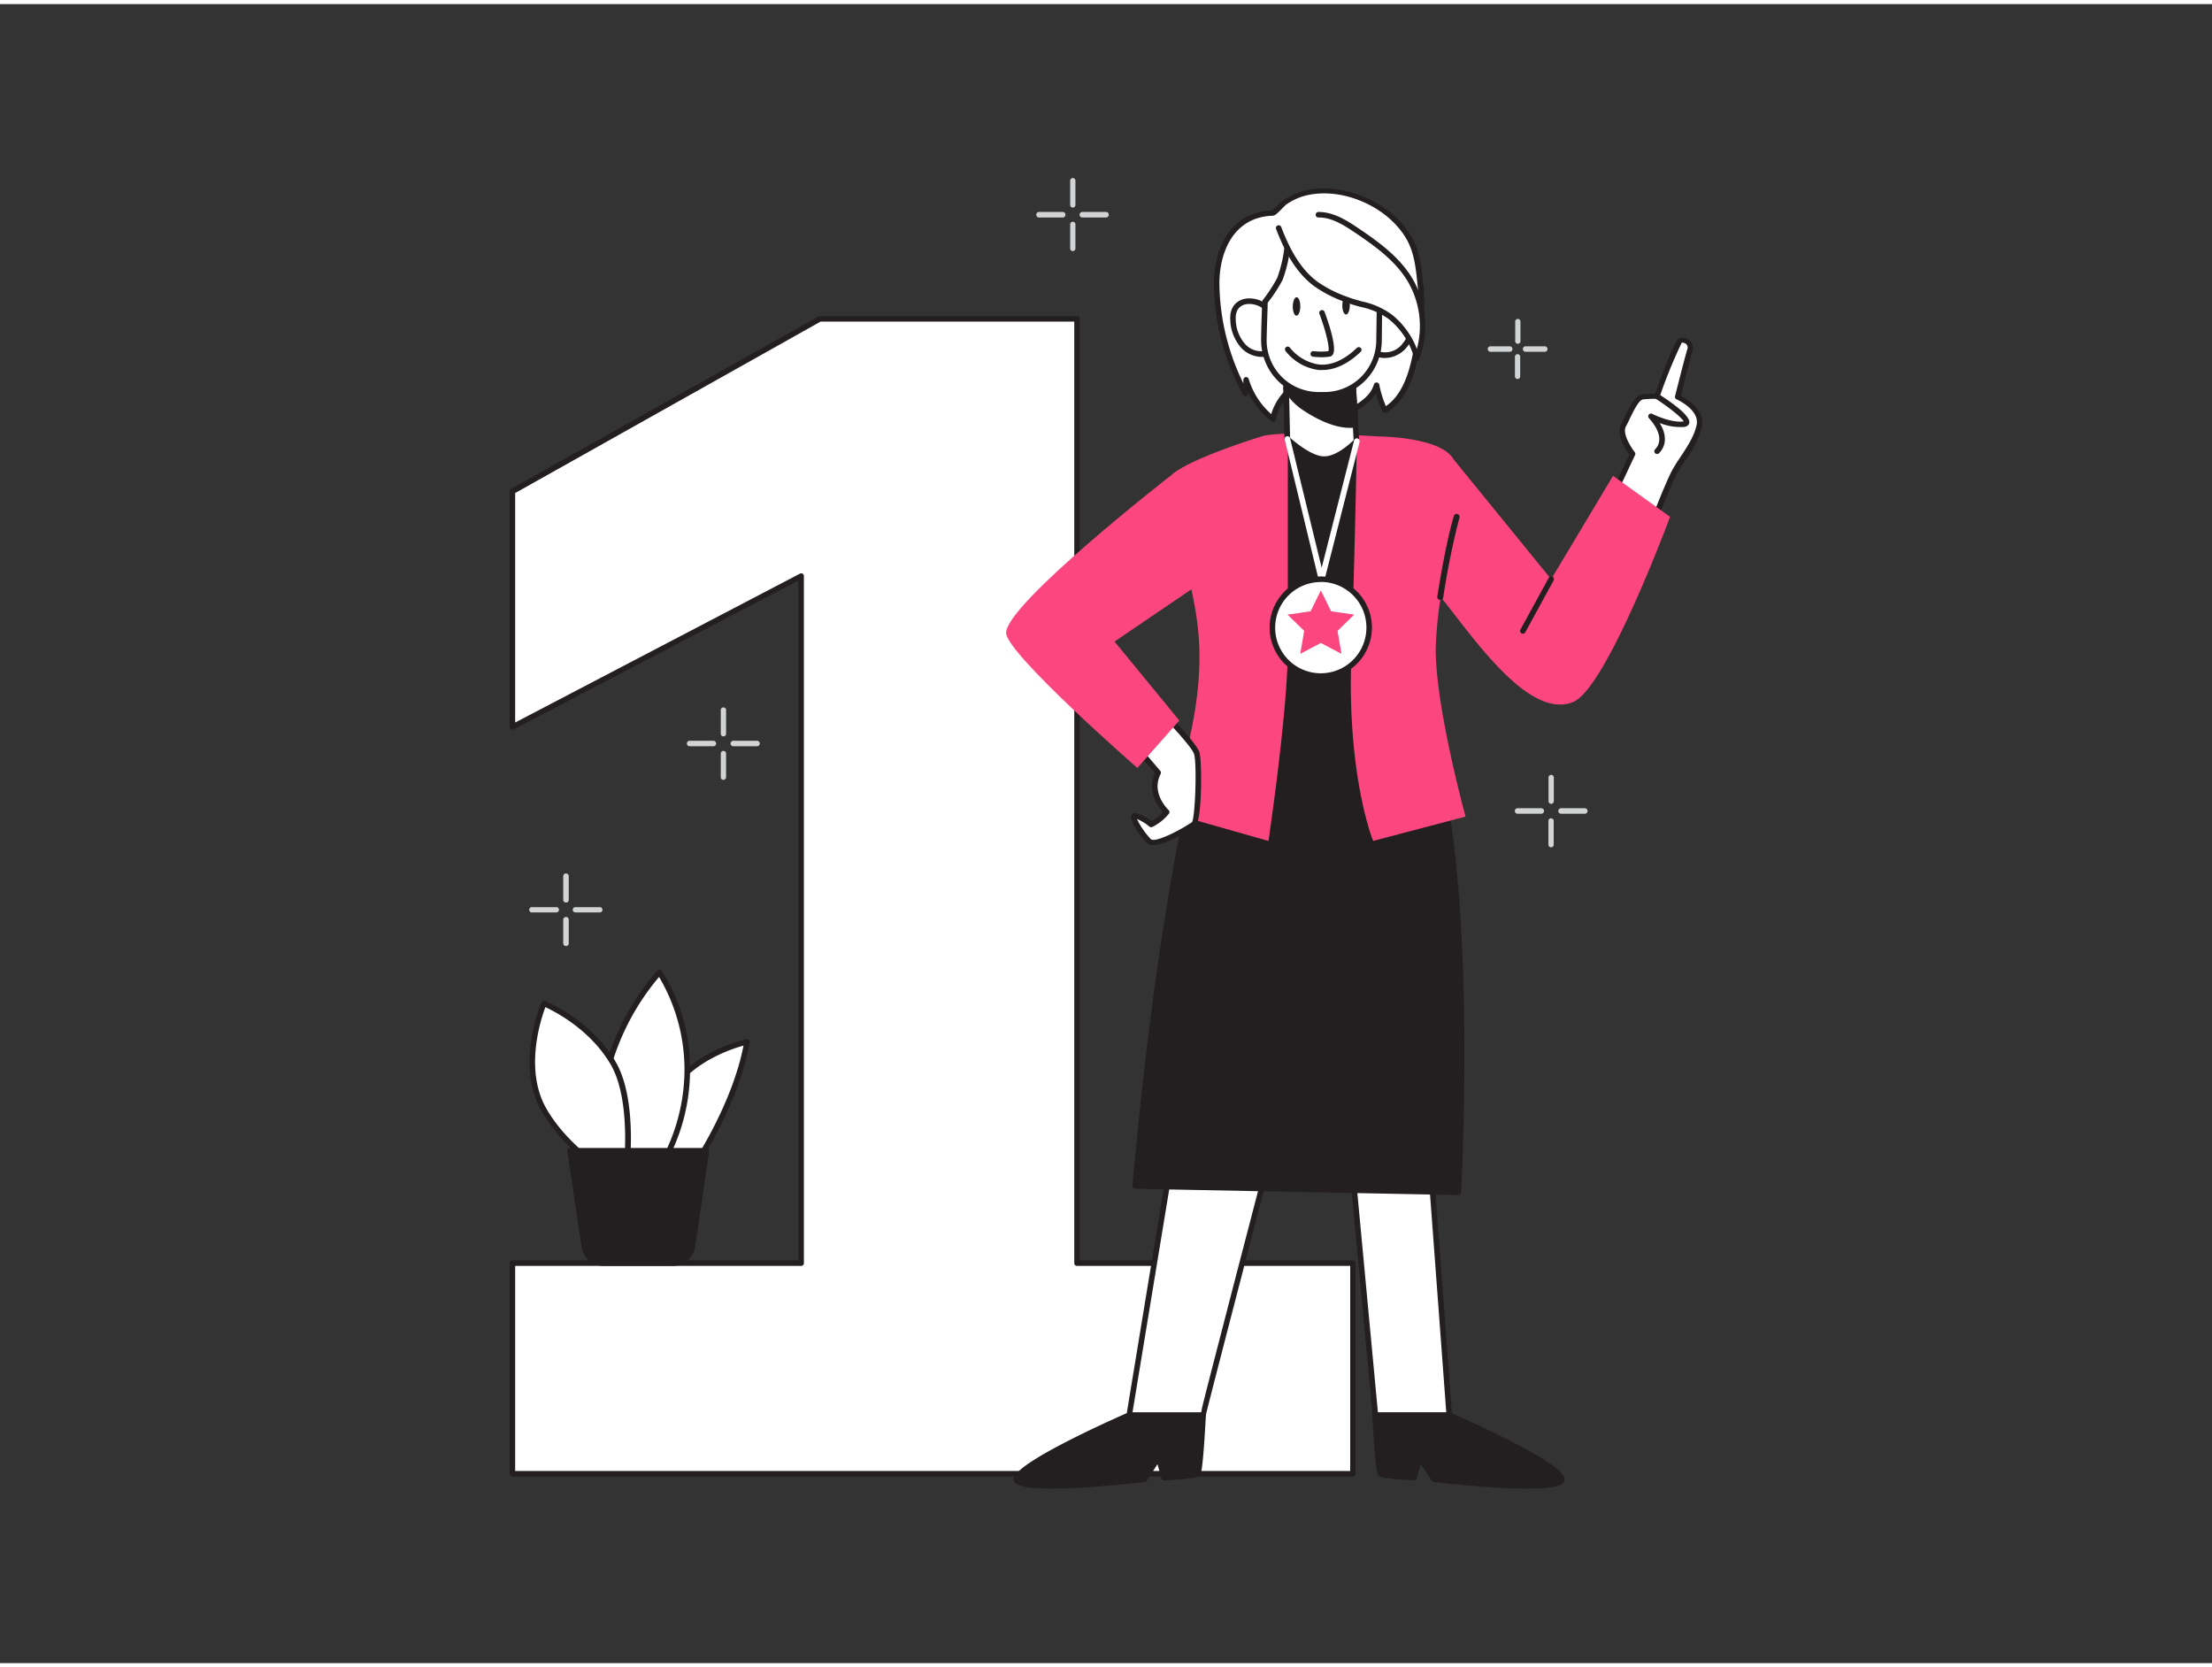 <svg xmlns="http://www.w3.org/2000/svg" viewBox="0 0 400 300" width="406" height="306" class="illustration styles_illustrationTablet__1DWOa"><rect x="0" y="0" width="400" height="300" fill="#333333" stroke="none"/><g id="_574_ranking_flatline" data-name="#574_ranking_flatline"><path d="M125.61,210s7.54-11.1,9.47-22.34c0,0-15.54,3.1-16.28,16.42C117.89,220.51,125.61,210,125.61,210Z" fill="#fff"></path><path d="M121.2,213.82a2.1,2.1,0,0,1-.7-.12c-1.8-.65-2.52-3.8-2.2-9.64.76-13.54,16.52-16.85,16.68-16.88a.45.45,0,0,1,.44.13.49.49,0,0,1,.15.44c-1.92,11.22-9.47,22.43-9.55,22.54h0C125.72,210.7,123.36,213.82,121.2,213.82Zm13.25-25.48c-3,.82-14.53,4.65-15.15,15.78-.38,6.9.8,8.37,1.54,8.64,1.38.49,3.66-2.09,4.36-3C125.42,209.39,132.39,199,134.45,188.34ZM125.61,210h0Z" fill="#231f20"></path><path d="M119.25,210.6a34.56,34.56,0,0,0,5-17.9,32.86,32.86,0,0,0-5-17.61,44.17,44.17,0,0,0-10.06,20.27c-2.22,12,2.39,20.86,6.22,18Z" fill="#fff"></path><path d="M113.94,214.43a3,3,0,0,1-1.62-.5c-3.12-2-5.33-9.47-3.63-18.66a45.12,45.12,0,0,1,10.19-20.52.51.51,0,0,1,.4-.16.49.49,0,0,1,.37.21,33,33,0,0,1,5.13,17.9,34.72,34.72,0,0,1-5.12,18.18.34.34,0,0,1-.12.12l-3.83,2.81A3,3,0,0,1,113.94,214.43Zm5.24-38.51a44.11,44.11,0,0,0-9.5,19.53c-1.61,8.66.4,15.89,3.17,17.64a1.89,1.89,0,0,0,2.27-.08l3.76-2.76a34.49,34.49,0,0,0,4.9-17.55A33,33,0,0,0,119.18,175.92Zm.07,34.68h0Z" fill="#231f20"></path><path d="M113,213.41s2.22-14.65-2.22-22-12.43-10.66-12.43-10.66-4.73,10.95,0,19.24S113,213.41,113,213.41Z" fill="#fff"></path><path d="M113,213.91a.46.46,0,0,1-.23-.06c-.41-.21-10.1-5.34-14.85-13.66s-.22-19.22,0-19.68a.5.5,0,0,1,.65-.26c.33.14,8.2,3.4,12.67,10.86s2.37,21.77,2.28,22.37a.52.52,0,0,1-.26.38A.64.64,0,0,1,113,213.91ZM98.62,181.38c-.81,2.16-3.84,11.31.17,18.32s11.57,11.62,13.81,12.91c.37-3,1.49-14.75-2.25-21S100.37,182.2,98.62,181.38Z" fill="#231f20"></path><polygon points="194.76 227.68 194.76 56.92 148.25 56.92 92.66 88.1 92.66 130.71 144.87 103.44 144.87 227.68 92.66 227.68 92.66 265.76 244.64 265.76 244.64 227.68 194.76 227.68" fill="#fff"></polygon><path d="M244.64,266.26h-152a.5.5,0,0,1-.5-.5V227.67a.51.51,0,0,1,.5-.5h51.71V104.26L92.89,131.15a.5.5,0,0,1-.49,0,.49.49,0,0,1-.24-.42V88.1a.51.51,0,0,1,.26-.44L148,56.48a.5.5,0,0,1,.24-.06h46.51a.5.5,0,0,1,.5.5V227.17h49.38a.5.5,0,0,1,.5.5v38.09A.5.5,0,0,1,244.64,266.26Zm-151.48-1h151V228.17H194.76a.5.5,0,0,1-.5-.5V57.42H148.38l-55.22,31v41.49L144.64,103a.5.5,0,0,1,.49,0,.5.5,0,0,1,.24.43V227.67a.5.5,0,0,1-.5.5H93.16Z" fill="#231f20"></path><polygon points="244.37 208.75 248.71 255.15 262.07 255.15 258.21 203.26 244.37 208.75" fill="#fff"></polygon><path d="M262.07,255.65H248.71a.51.51,0,0,1-.5-.45l-4.34-46.4a.5.5,0,0,1,.31-.51l13.84-5.5a.51.51,0,0,1,.45,0,.53.53,0,0,1,.24.39l3.86,51.89a.5.5,0,0,1-.5.54Zm-12.9-1h12.36L257.76,204l-12.86,5.11Z" fill="#231f20"></path><path d="M292,88.28l3.28-6.88s-2.66-3.37-1.64-5.21,2.11-5,3.52-5.13a24.3,24.3,0,0,1,2.54-.12s3.56-9.82,4.19-10.08a1.39,1.39,0,0,1,1.72,1.81c-.47,1.52-2.19,8.39-2.19,8.39s4.53,2,3.91,5.13-3.29,6.15-4.54,8.49S298.2,95.6,298.2,95.6Z" fill="#fff"></path><path d="M298.21,96.1a.49.49,0,0,1-.38-.17l-6.26-7.32a.49.49,0,0,1-.07-.54l3.15-6.61c-.65-.89-2.51-3.69-1.5-5.51.24-.43.49-1,.74-1.47.9-1.86,1.82-3.79,3.17-3.92,1-.1,1.79-.12,2.24-.12,3.53-9.71,4.12-9.95,4.34-10a2,2,0,0,1,1.93.43,1.82,1.82,0,0,1,.46,2c-.39,1.29-1.7,6.49-2.08,8,1.15.59,4.41,2.53,3.82,5.51a18.47,18.47,0,0,1-3.13,6.29c-.55.84-1.08,1.63-1.46,2.34-1.22,2.29-4.47,10.78-4.51,10.86a.5.5,0,0,1-.38.32Zm-5.67-7.9,5.5,6.44c.85-2.18,3.22-8.24,4.26-10.19A28,28,0,0,1,303.81,82c1.2-1.81,2.57-3.85,3-5.93.54-2.74-3.58-4.57-3.62-4.59a.49.49,0,0,1-.29-.58c.07-.28,1.73-6.89,2.2-8.41a.87.87,0,0,0-.18-1,1.1,1.1,0,0,0-.81-.26,90,90,0,0,0-4,9.81.49.49,0,0,1-.48.33,24.43,24.43,0,0,0-2.48.11c-.79.08-1.7,2-2.37,3.36-.26.55-.51,1.08-.76,1.53-.7,1.26.91,3.78,1.59,4.65a.47.47,0,0,1,.06.52Z" fill="#231f20"></path><path d="M212.21,206.51l-8,48.64h13.36c-.38,1,12.56-48.64,12.56-48.64Z" fill="#fff"></path><path d="M217.55,255.66H204.2a.49.49,0,0,1-.38-.18.52.52,0,0,1-.11-.4l8-48.64a.5.5,0,0,1,.49-.42h17.91a.49.49,0,0,1,.4.2.51.51,0,0,1,.09.43c-4.21,16.14-12.15,46.69-12.55,48.52a.5.5,0,0,1-.51.5Zm-12.76-1h12.42c.17-1,.69-3,1.78-7.23,1.17-4.56,2.75-10.64,4.32-16.72L229.48,207H212.64Z" fill="#231f20"></path><path d="M218.14,131.74s-7.49,22.52-12.87,82l58.43,1.13s3.26-56.58-5.17-82.41Z" fill="#231f20"></path><path d="M263.7,215.36h0l-58.43-1.13a.58.58,0,0,1-.37-.17.47.47,0,0,1-.12-.38c5.32-58.84,12.82-81.87,12.9-82.09a.54.54,0,0,1,.48-.35l40.38.71a.52.52,0,0,1,.47.35c8.37,25.62,5.23,82,5.2,82.58A.5.5,0,0,1,263.7,215.36Zm-57.89-2.12,57.42,1.11c.28-5.54,2.69-57.08-5.07-81.4l-39.65-.7C217.56,135.32,210.77,158.81,205.81,213.24Z" fill="#231f20"></path><path d="M256.36,133.73c-2.06-13.57-11-55.53-11-55.53-7.62,2.21-12.61.45-12.61.45S219,122.73,216.67,133.73Z" fill="#231f20"></path><path d="M256.36,134.23H216.67a.49.49,0,0,1-.38-.18.46.46,0,0,1-.1-.42c2.28-10.9,16-54.69,16.13-55.13a.5.5,0,0,1,.25-.3.48.48,0,0,1,.39,0s4.95,1.67,12.31-.46a.51.51,0,0,1,.4,0,.5.5,0,0,1,.23.32c.09.42,8.91,42.13,11,55.57a.52.52,0,0,1-.11.4A.52.52,0,0,1,256.36,134.23Zm-39.07-1h38.48c-2.05-13.12-9.72-49.6-10.74-54.41a23.4,23.4,0,0,1-11.9.45C231.66,84,219.77,122.13,217.29,133.23Z" fill="#231f20"></path><path d="M291.69,85.3,280.5,104,262.82,82.28c-2.38-4.1-13.7-4.1-13.7-4.1s-17.51-1.18-21,0c0,0-13.82,4.23-16.56,7.25s5,16.9,5.33,31.46S211,146.1,211,146.1l18.38,5.23s3.5-23.53,3.5-34.8c0-23.07,0-37.88,0-37.88l12.49.4s-.41,21.93-1,38.75c-.83,21.93,3.94,33.53,3.94,33.53l16.71-4.41s-5.46-19.84-5.39-30.39a70.12,70.12,0,0,1,.9-9.31c5.59,6.87,15.82,22.27,23.91,19C290.5,123.81,302,92.71,302,92.71Z" fill="#fc4680"></path><path d="M232.3,35.87l-.06,0c-.39.27-1.75,1.87-2.1,1.88-7.26.22-10.26,6.57-10.14,13.08a42.39,42.39,0,0,0,5.21,19.53l.16-2.43a14.23,14.23,0,0,0,4.84,7.08,9.8,9.8,0,0,1,2.2-4.4l6.67,4.77a2,2,0,0,0,1.18.51,2.23,2.23,0,0,0,1.11-.52c2.78-2,6.61-3.2,7.6-6.46a19.49,19.49,0,0,0,1.46,4.53c3.83-2.27,5.1-7.13,5.84-11.52A38,38,0,0,0,257,51.54c-.33-3.06-.49-6.21-2-9-3.43-6.37-12.54-10.29-19.48-8.26A11.26,11.26,0,0,0,232.3,35.87Z" fill="#fff"></path><path d="M240.22,76.43a2.51,2.51,0,0,1-1.43-.6l-6.29-4.5a9.1,9.1,0,0,0-1.8,3.82.52.52,0,0,1-.32.37.49.49,0,0,1-.48-.08,14.67,14.67,0,0,1-4.18-5.2v.19a.52.52,0,0,1-.4.46.5.5,0,0,1-.54-.25,42.85,42.85,0,0,1-5.27-19.76c-.11-6.1,2.59-13.3,10.55-13.58a11.77,11.77,0,0,0,1.09-1,8.12,8.12,0,0,1,.81-.78l.07,0a11.41,11.41,0,0,1,3.33-1.63c7.12-2.08,16.49,1.89,20.06,8.5,1.37,2.53,1.66,5.36,1.93,8.1l.11,1.06A38.54,38.54,0,0,1,256.77,62c-.77,4.54-2.1,9.5-6.08,11.87a.54.54,0,0,1-.41,0,.5.5,0,0,1-.3-.27,20.08,20.08,0,0,1-1.17-3.2c-1.08,1.73-3,2.83-4.83,3.89-.79.46-1.6.93-2.32,1.44a2.63,2.63,0,0,1-1.38.61Zm-7.81-6.28a.51.51,0,0,1,.29.1L239.37,75a1.63,1.63,0,0,0,.87.41A1.69,1.69,0,0,0,241,75c.81-.56,1.64-1,2.45-1.51,2.23-1.29,4.34-2.51,5-4.71a.5.5,0,0,1,.5-.36.52.52,0,0,1,.47.41,19.35,19.35,0,0,0,1.19,3.88c3.27-2.27,4.43-6.75,5.13-10.87a37.83,37.83,0,0,0,.68-10.27l-.11-1.07c-.27-2.64-.55-5.37-1.82-7.73-3.36-6.23-12.2-10-18.9-8a10.57,10.57,0,0,0-3,1.49h0l-.28-.41.26.43a8,8,0,0,0-.71.68c-.93.94-1.31,1.3-1.69,1.31-7.3.22-9.76,6.91-9.66,12.57a41.87,41.87,0,0,0,4.33,17.74l0-.66a.5.5,0,0,1,.44-.47.5.5,0,0,1,.53.36,13.76,13.76,0,0,0,4.07,6.33A10.21,10.21,0,0,1,232,70.32.48.48,0,0,1,232.41,70.15Zm-2.27-32.36h0Z" fill="#231f20"></path><path d="M248.19,57.64c.74-4.29,7.87-5.27,7.47-.21a7.46,7.46,0,0,1-2,4.73,4.42,4.42,0,0,1-4.79,1.06" fill="#fff"></path><path d="M250.44,64a4.27,4.27,0,0,1-1.74-.36.5.5,0,0,1-.24-.67.49.49,0,0,1,.66-.24,3.94,3.94,0,0,0,4.23-1,7.05,7.05,0,0,0,1.81-4.41c.13-1.63-.62-2.67-2-2.85a4.11,4.11,0,0,0-4.43,3.18.5.5,0,1,1-1-.17,5.07,5.07,0,0,1,5.54-4,3.3,3.3,0,0,1,2.91,3.92,7.93,7.93,0,0,1-2.09,5A5.23,5.23,0,0,1,250.44,64Z" fill="#231f20"></path><path d="M230.44,57.44c-.64-4.3-7.75-5.43-7.45-.37a7.45,7.45,0,0,0,1.85,4.77A4.42,4.42,0,0,0,229.6,63" fill="#fff"></path><path d="M228.16,63.8a5.19,5.19,0,0,1-3.69-1.62,8,8,0,0,1-2-5.08c-.15-2.6,1.45-3.7,3-3.86a5.07,5.07,0,0,1,5.45,4.13.5.5,0,0,1-1,.14,4.1,4.1,0,0,0-4.36-3.27c-1.43.15-2.2,1.17-2.1,2.8a6.93,6.93,0,0,0,1.71,4.45,3.92,3.92,0,0,0,4.2,1.06.5.5,0,1,1,.4.92A4.14,4.14,0,0,1,228.16,63.8Z" fill="#231f20"></path><path d="M232.8,78.65s3.95,3.69,6.69,3.63,5.8-3.23,5.8-3.23l-.17-3-.4-7-.39-6.53-11.19-.12-.43,5.33-.13,1.72Z" fill="#fff"></path><path d="M239.43,82.78c-2.91,0-6.81-3.61-7-3.77a.48.48,0,0,1-.16-.35l-.22-9.17.57-7.11a.49.49,0,0,1,.49-.46h0l11.19.12a.5.5,0,0,1,.49.48l1,16.5a.49.49,0,0,1-.14.38c-.13.13-3.23,3.32-6.15,3.38Zm-6.14-4.36c.73.65,3.91,3.36,6.13,3.36h.06c2.18,0,4.67-2.31,5.3-2.93L243.86,63l-10.26-.11-.52,6.58Z" fill="#231f20"></path><path d="M232.58,69.48a10.58,10.58,0,0,0,3.64,3.73c2.39,1.56,6,3.32,8.9,2.84l-.4-7a24.1,24.1,0,0,1-6.46,0,16.6,16.6,0,0,1-5.55-1.3Z" fill="#231f20"></path><path d="M244.09,76.63c-3.05,0-6.34-1.82-8.15-3a11,11,0,0,1-3.8-3.92.53.53,0,0,1-.06-.27l.13-1.73a.53.53,0,0,1,.26-.4.47.47,0,0,1,.46,0,16.06,16.06,0,0,0,5.39,1.25,23,23,0,0,0,6.32,0,.5.5,0,0,1,.39.11.47.47,0,0,1,.18.36l.41,7a.51.51,0,0,1-.42.52A6.83,6.83,0,0,1,244.09,76.63Zm-11-7.26a10.14,10.14,0,0,0,3.4,3.42c1.46,1,5.08,3.07,8.1,2.82l-.34-6a25.29,25.29,0,0,1-6-.1,18.36,18.36,0,0,1-5.05-1.05Z" fill="#231f20"></path><path d="M238.27,70.64h1.15a9.83,9.83,0,0,0,9.94-9.72c0-3.11.11-9.32.11-9.32s-5.5-1.34-9.06-2.68c-6-2.26-7.59-5.5-7.59-5.5a24.11,24.11,0,0,1-1.41,6.29,28.3,28.3,0,0,1-2.67,4.1s-.17,4.85-.19,6.88A9.83,9.83,0,0,0,238.27,70.64Z" fill="#fff"></path><path d="M239.53,71.15h-1.26a10.35,10.35,0,0,1-10.22-10.45c0-2,.19-6.84.2-6.89a.53.53,0,0,1,.1-.29,27.45,27.45,0,0,0,2.61-4,24.16,24.16,0,0,0,1.36-6.12.51.51,0,0,1,.4-.46.5.5,0,0,1,.55.27s1.63,3.1,7.32,5.25c3.49,1.32,8.94,2.65,9,2.66a.52.52,0,0,1,.38.5l-.1,9.31A10.35,10.35,0,0,1,239.53,71.15Zm-1.25-1h1.25a9.35,9.35,0,0,0,9.34-9.23L249,52c-1.32-.33-5.72-1.47-8.73-2.61a16.72,16.72,0,0,1-7.06-4.6,23.11,23.11,0,0,1-1.3,5.13A27,27,0,0,1,229.24,54c0,.85-.17,4.91-.19,6.7a9.34,9.34,0,0,0,9.23,9.44Z" fill="#231f20"></path><path d="M239.1,63.86a15.37,15.37,0,0,1-1.69-.1.51.51,0,0,1-.43-.57.49.49,0,0,1,.56-.42,13.33,13.33,0,0,0,2.67,0c.27-.59-.44-3.6-1.59-6.7a.5.5,0,1,1,.93-.34c.55,1.46,2.26,6.34,1.49,7.61a.87.87,0,0,1-.65.42A11.78,11.78,0,0,1,239.1,63.86Z" fill="#231f20"></path><ellipse cx="234.46" cy="54.68" rx="1.67" ry="0.68" transform="translate(177.2 288.52) rotate(-89.37)" fill="#231f20"></ellipse><ellipse cx="243.42" cy="54.46" rx="1.67" ry="0.68" transform="translate(186.28 297.27) rotate(-89.37)" fill="#231f20"></ellipse><path d="M239.1,66.17c-.21,0-.43,0-.64,0a9.15,9.15,0,0,1-6-3.44.5.5,0,0,1,.8-.6,8.27,8.27,0,0,0,5.3,3.05c2.21.19,4.51-.81,6.79-3a.5.5,0,0,1,.71,0,.49.49,0,0,1,0,.7C243.74,65.07,241.42,66.17,239.1,66.17Z" fill="#231f20"></path><path d="M231.23,40.52c1.47,3.82,3.41,7.66,6.7,10.1a22.39,22.39,0,0,0,5.45,2.77c2.88,1.12,5.68,1.25,8.12,3.27A14.24,14.24,0,0,1,256.22,64a16.37,16.37,0,0,0-1.17-14c-2.3-3.9-6.11-6.64-9.87-9.16-2.05-1.38-4.29-2.78-6.76-2.73" fill="#fff"></path><path d="M256.22,64.51h0a.48.48,0,0,1-.45-.38A13.74,13.74,0,0,0,251.18,57,13.09,13.09,0,0,0,246,54.75c-.92-.26-1.86-.52-2.82-.89A23.25,23.25,0,0,1,237.63,51c-3.6-2.67-5.56-6.92-6.87-10.32a.5.5,0,0,1,.29-.65.49.49,0,0,1,.64.29c1.26,3.27,3.14,7.36,6.54,9.88a22.14,22.14,0,0,0,5.33,2.71c.91.35,1.83.61,2.73.86a13.87,13.87,0,0,1,5.53,2.48,14.85,14.85,0,0,1,4.4,6.11,16,16,0,0,0-1.6-12.12c-2.24-3.79-5.87-6.41-9.72-9-2.11-1.42-4.2-2.68-6.48-2.65a.47.47,0,0,1-.5-.49.49.49,0,0,1,.49-.51c2.58,0,4.8,1.3,7.05,2.82,3.79,2.54,7.68,5.35,10,9.31a17,17,0,0,1,1.21,14.44A.51.51,0,0,1,256.22,64.51Z" fill="#231f20"></path><path d="M210.24,128.11s5.57,5.62,6.14,7.32.28,12.34-.57,12.91-6.81,4.28-8.08,3-3.55-4.69-2.42-4.55a7.8,7.8,0,0,1,2.84,1.56A8.93,8.93,0,0,0,211,146.1s-3.53-3.29-1.54-7.12l-3.22-3.79" fill="#fff"></path><path d="M208.56,152.08a1.62,1.62,0,0,1-1.19-.4c-.62-.62-3.32-3.92-2.78-5a.73.73,0,0,1,.79-.39,7.23,7.23,0,0,1,2.82,1.46,8.68,8.68,0,0,0,2.12-1.61c-.84-.94-3-3.81-1.48-7.08l-3-3.53a.51.51,0,0,1,.06-.71.49.49,0,0,1,.7.06l3.22,3.78a.52.52,0,0,1,.06.56c-1.78,3.44,1.31,6.4,1.44,6.52a.5.5,0,0,1,.08.63,9,9,0,0,1-3,2.42.49.49,0,0,1-.55-.06,8.72,8.72,0,0,0-2.25-1.37,14.2,14.2,0,0,0,2.5,3.63c.69.7,4.88-1.34,7.45-3.06.58-.84.92-10.68.37-12.33-.39-1.17-3.81-4.9-6-7.13a.5.5,0,0,1,0-.7.5.5,0,0,1,.71,0c.58.58,5.67,5.75,6.26,7.51.48,1.45.52,12.63-.76,13.49C215.49,149.15,211,152.08,208.56,152.08Z" fill="#231f20"></path><path d="M211.54,85.39s-29.69,23.13-29.6,28.33c.06,3.73,23.73,24.41,23.73,24.41l7.59-8.58-11.72-14.28L218.14,104" fill="#fc4680"></path><path d="M260.41,107.72h-.08a.5.5,0,0,1-.42-.57c0-.09,1.5-9.7,3-14.58a.5.5,0,0,1,1,.29,143.64,143.64,0,0,0-2.93,14.44A.5.5,0,0,1,260.41,107.72Z" fill="#231f20"></path><path d="M275.38,113.85a.53.53,0,0,1-.24-.06.5.5,0,0,1-.2-.68l5.12-9.36a.5.5,0,1,1,.88.48l-5.12,9.36A.49.49,0,0,1,275.38,113.85Z" fill="#231f20"></path><path d="M299.64,81.35a.48.48,0,0,1-.34-.13.5.5,0,0,1,0-.71c2.16-2.26-1-5.48-1.1-5.61a.51.51,0,0,1-.05-.65.5.5,0,0,1,.63-.15s3.26,1.66,5.62,1.37h.06c-.32-.67-2.53-2.48-5.06-4.11a.5.5,0,1,1,.54-.84c2.68,1.73,5.81,4,5.53,5.25-.05.22-.24.61-.95.7a10.33,10.33,0,0,1-4.4-.72c1,1.59,1.53,3.75-.1,5.45A.49.49,0,0,1,299.64,81.35Zm4.83-5.77h0Zm.08-.15Z" fill="#231f20"></path><path d="M238.94,104.49h0a.51.51,0,0,1-.48-.38l-6.14-25.35a.5.5,0,0,1,.37-.6.48.48,0,0,1,.6.37L239,101.92l5.86-23a.5.5,0,1,1,1,.24l-6.36,25A.48.48,0,0,1,238.94,104.49Z" fill="#fff"></path><circle cx="238.85" cy="112.73" r="8.74" fill="#fff"></circle><path d="M238.85,122a9.25,9.25,0,1,1,9.24-9.25A9.25,9.25,0,0,1,238.85,122Zm0-17.49a8.25,8.25,0,1,0,8.24,8.24A8.25,8.25,0,0,0,238.85,104.49Z" fill="#231f20"></path><path d="M248.71,255.15s.55,10.18.95,10.58,6.11.68,6.11.68l1-3.63,2.55,4s24.32,2.85,23.09-.2-20.35-11.4-20.35-11.4Z" fill="#231f20"></path><path d="M276.13,268.45c-6.12,0-14.53-.93-16.86-1.2a.49.49,0,0,1-.36-.23l-2-3-.71,2.55a.49.49,0,0,1-.5.37c-5.9-.28-6.31-.69-6.44-.82s-.54-.55-1.1-10.91a.5.5,0,0,1,.14-.37.48.48,0,0,1,.36-.16h13.36a.45.45,0,0,1,.2,0c2,.86,19.36,8.52,20.62,11.67a1,1,0,0,1-.13,1C282.14,268.17,279.47,268.45,276.13,268.45Zm-16.51-2.17c10.31,1.2,21.73,1.71,22.35.46-.85-2.1-12.39-7.76-20-11.09H249.24c.24,4.29.59,8.92.82,9.75a45.28,45.28,0,0,0,5.34.49l.9-3.24a.5.5,0,0,1,.9-.14Z" fill="#231f20"></path><path d="M217.56,255.15s-.54,10.18-.95,10.58-6.11.68-6.11.68l-1-3.63-2.54,4s-24.32,2.85-23.1-.2,20.35-11.4,20.35-11.4Z" fill="#231f20"></path><path d="M190.15,268.45c-3.35,0-6-.28-6.64-1.09a1,1,0,0,1-.12-1c1.26-3.15,18.64-10.81,20.61-11.67a.48.48,0,0,1,.2,0h13.36a.52.52,0,0,1,.37.16.5.5,0,0,1,.13.37c-.55,10.36-.94,10.76-1.09,10.91s-.55.54-6.44.82a.51.51,0,0,1-.51-.37l-.71-2.55-1.94,3a.49.49,0,0,1-.36.23C204.67,267.52,196.27,268.45,190.15,268.45Zm14.16-12.8c-7.62,3.33-19.16,9-20,11.08.61,1.26,12,.75,22.34-.45l2.41-3.77a.51.51,0,0,1,.5-.22.52.52,0,0,1,.41.36l.9,3.24a39.85,39.85,0,0,0,5.34-.52c.24-.9.58-5.48.82-9.72Zm11.88,9.82Z" fill="#231f20"></path><polygon points="238.85 106.03 240.71 109.8 244.88 110.4 241.87 113.34 242.58 117.49 238.85 115.53 235.13 117.49 235.84 113.34 232.82 110.4 236.99 109.8 238.85 106.03" fill="#fc4680"></polygon><path d="M280.5,144.62a.49.49,0,0,1-.48-.48v-4.28a.48.48,0,0,1,.48-.48.47.47,0,0,1,.48.48v4.28A.48.48,0,0,1,280.5,144.62Z" fill="#d1d3d4"></path><path d="M280.5,152.48A.48.48,0,0,1,280,152v-4.29a.49.49,0,0,1,.48-.48.48.48,0,0,1,.48.48V152A.47.47,0,0,1,280.5,152.48Z" fill="#d1d3d4"></path><path d="M286.58,146.41h-4.29a.48.48,0,0,1,0-1h4.29a.48.48,0,0,1,0,1Z" fill="#d1d3d4"></path><path d="M278.71,146.41h-4.28a.48.48,0,0,1,0-1h4.28a.48.48,0,1,1,0,1Z" fill="#d1d3d4"></path><path d="M274.43,61.43A.48.48,0,0,1,274,61V57.48a.48.48,0,1,1,.95,0V61A.48.48,0,0,1,274.43,61.43Z" fill="#d1d3d4"></path><path d="M274.43,67.8a.48.48,0,0,1-.48-.48V63.85a.48.48,0,1,1,.95,0v3.47A.48.48,0,0,1,274.43,67.8Z" fill="#d1d3d4"></path><path d="M279.34,62.88h-3.46a.48.48,0,1,1,0-1h3.46a.48.48,0,0,1,0,1Z" fill="#d1d3d4"></path><path d="M273,62.88h-3.47a.48.48,0,1,1,0-1H273a.48.48,0,0,1,0,1Z" fill="#d1d3d4"></path><path d="M194,36.8a.47.47,0,0,1-.48-.48V32a.48.48,0,1,1,.95,0v4.28A.47.47,0,0,1,194,36.8Z" fill="#d1d3d4"></path><path d="M194,44.67a.47.47,0,0,1-.48-.48V39.91a.48.48,0,1,1,.95,0v4.28A.47.47,0,0,1,194,44.67Z" fill="#d1d3d4"></path><path d="M200,38.59h-4.28a.48.48,0,1,1,0-1H200a.48.48,0,1,1,0,1Z" fill="#d1d3d4"></path><path d="M192.17,38.59h-4.28a.48.48,0,1,1,0-1h4.28a.48.48,0,1,1,0,1Z" fill="#d1d3d4"></path><path d="M130.82,132.42a.48.48,0,0,1-.48-.48v-4.28a.47.47,0,0,1,.48-.48.48.48,0,0,1,.48.48v4.28A.49.49,0,0,1,130.82,132.42Z" fill="#d1d3d4"></path><path d="M130.82,140.28a.47.47,0,0,1-.48-.47v-4.29a.48.48,0,0,1,.48-.48.49.49,0,0,1,.48.48v4.29A.48.48,0,0,1,130.82,140.28Z" fill="#d1d3d4"></path><path d="M136.89,134.21h-4.28a.48.48,0,1,1,0-1h4.28a.48.48,0,1,1,0,1Z" fill="#d1d3d4"></path><path d="M129,134.21h-4.29a.48.48,0,0,1,0-1H129a.48.48,0,0,1,0,1Z" fill="#d1d3d4"></path><path d="M102.32,162.46a.47.47,0,0,1-.47-.48V157.7a.48.48,0,1,1,1,0V162A.47.47,0,0,1,102.32,162.46Z" fill="#d1d3d4"></path><path d="M102.32,170.33a.48.48,0,0,1-.47-.48v-4.28a.48.48,0,1,1,1,0v4.28A.48.48,0,0,1,102.32,170.33Z" fill="#d1d3d4"></path><path d="M108.4,164.25h-4.28a.48.48,0,1,1,0-.95h4.28a.48.48,0,1,1,0,.95Z" fill="#d1d3d4"></path><path d="M100.53,164.25H96.25a.48.48,0,1,1,0-.95h4.28a.48.48,0,1,1,0,.95Z" fill="#d1d3d4"></path><path d="M103.07,207.34h24.68l-2.56,17.3a3.55,3.55,0,0,1-3.52,3H109.15a3.55,3.55,0,0,1-3.52-3Z" fill="#231f20"></path><path d="M121.67,228.17H109.15a4.06,4.06,0,0,1-4-3.46l-2.56-17.29a.51.51,0,0,1,.11-.4.53.53,0,0,1,.38-.18h24.68a.53.53,0,0,1,.38.18.51.51,0,0,1,.11.4l-2.55,17.29A4.07,4.07,0,0,1,121.67,228.17Zm-18-20.33,2.47,16.72a3.07,3.07,0,0,0,3,2.61h12.52a3.07,3.07,0,0,0,3-2.61l2.47-16.72Z" fill="#231f20"></path></g></svg>